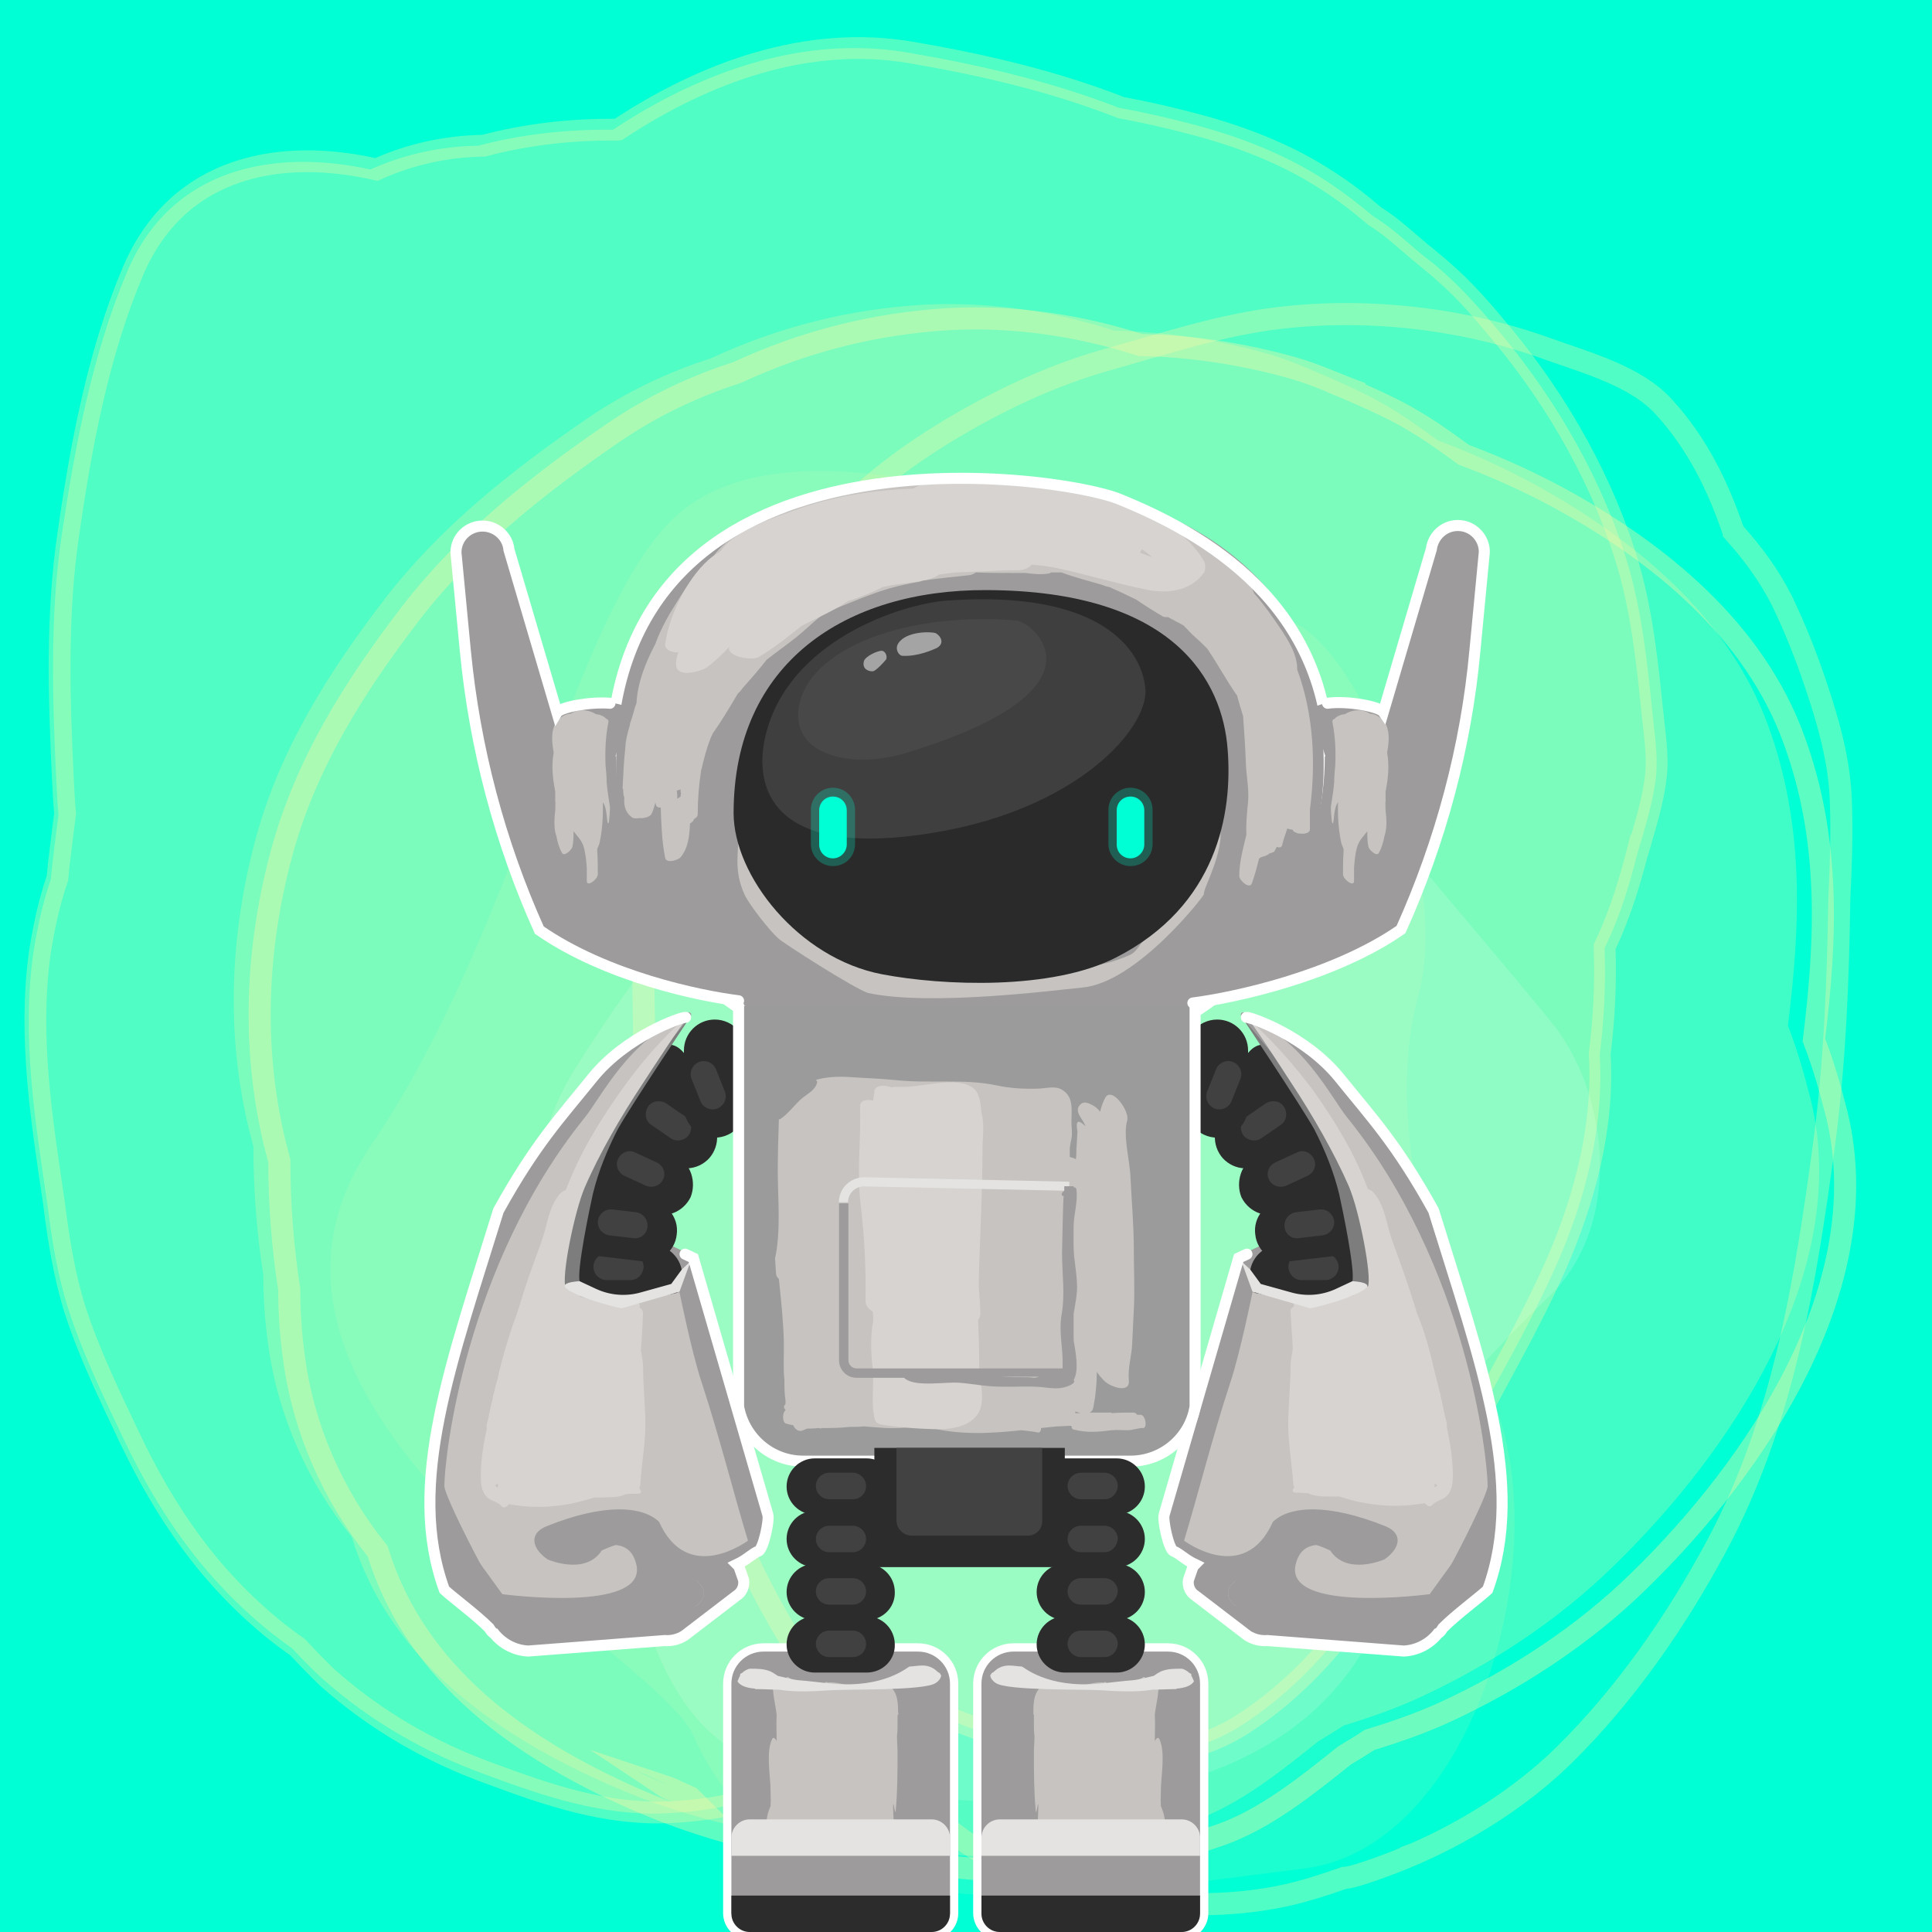 <?xml version="1.0" encoding="utf-8"?>
<!-- Generator: Adobe Illustrator 21.0.0, SVG Export Plug-In . SVG Version: 6.00 Build 0)  -->
<svg version="1.1" id="Layer_1" xmlns="http://www.w3.org/2000/svg" xmlns:xlink="http://www.w3.org/1999/xlink" x="0px" y="0px"
	 viewBox="0 0 350 350" style="enable-background:new 0 0 350 350;" xml:space="preserve">
<style type="text/css">
	.st0{fill:#00FFD4;}
	.st1{opacity:0.31;}
	.st2{fill:none;stroke:#FFF8A4;stroke-width:4;stroke-miterlimit:10;}
	.st3{opacity:0.31;fill:#FFF8A4;}
	.st4{opacity:0.31;fill:none;stroke:#FFF8A4;stroke-width:3.948;stroke-miterlimit:10;}
	.st5{opacity:0.25;fill:#FFF8A4;}
	.st6{opacity:0.36;fill:none;stroke:#FFF8A4;stroke-width:4;stroke-miterlimit:10;}
	.st7{opacity:0.11;fill:#FFF8A4;}
	.st8{opacity:0.5;fill:#FEFFF5;}
	.st9{fill:#9D9B9B;}
	.st10{fill:#2C2C2C;}
	.st11{opacity:0.1;fill:#FFFFFF;}
	.st12{fill:#7D7D7D;}
	.st13{fill:#C6C3C0;}
	.st14{fill:#D6D3D0;}
	.st15{fill:#E4E3E1;}
	.st16{fill:none;stroke:#FFFFFF;stroke-width:2;stroke-linecap:round;stroke-miterlimit:10;}
	.st17{fill:#9C9B9B;}
	.st18{fill:none;stroke:#E4E3E1;stroke-width:1.655;stroke-miterlimit:10;}
	.st19{fill:#2A2A2A;}
	.st20{opacity:5.000000e-02;fill:#FFFFFF;}
	.st21{opacity:0.5;}
	.st22{fill:#FFFFFF;}
	.st23{opacity:0.25;fill:#00FFD4;}
	.st24{fill:none;stroke:#FFFFFF;stroke-width:3;stroke-linecap:round;stroke-miterlimit:10;}
	.st25{fill:#424242;}
</style>
<g>
	<g>
		<rect y="0" class="st0" width="350" height="350"/>
		<g class="st1">
			<path class="st2" d="M333.5,145.5c-0.2-7.5-2.2-14.5-4.6-21.6c-1.7-5.1-3.7-10.1-6-14.9c-2.4-4.8-5.4-8.8-8.8-12.6
				c0-0.1,0-0.1-0.1-0.2c-2.8-8.2-6.5-15.8-12.5-22.4c-5.1-5.7-14.2-8.1-21.4-10.7c-15-5.4-32.3-7.4-48.3-5.5
				c-10.3,1.2-20.4,4.5-30.3,7.3c-9.9,2.7-19.1,6.9-28,12.1c-8.4,4.9-16.3,10.7-22.8,17.9c-4.1,4.5-7.8,8.9-11.3,13.9
				c-0.8,1.2-1.2,1.7-1.2,1.8c-0.9,1.1-1.7,2.1-2.6,3.2c-10.9,13.8-15.5,31.7-17.3,49c-0.8,4.6-1.6,9.2-1.7,13.9
				c-0.1,3.9,0.1,7.8,0.1,11.7c0.1,8.1,1.8,16.1,1.7,24.1c0,7.8,1.7,15.3,2.2,23.1c0.3,4,0.6,7.9,1.6,11.8c1.1,4.3,2.9,8.1,4.4,12.1
				c6.1,21.1,17.3,41.6,31.5,58.2c9,10.6,18.4,19.3,32,23.3c13.6,3.9,29.2,5.4,43.1,2.3c3.5-0.8,6.9-1.9,10.3-3.1
				c1.8,0,9.1-2.8,11.2-3.7c10.4-4.3,20.8-10.8,28.8-18.7c11-10.9,20.1-24,27.4-37.6c12.2-22.7,16.2-48.1,19.6-73.3
				c1.9-14.6,2.5-29.3,2.7-44C333.5,157,333.7,151.2,333.5,145.5z"/>
			<path class="st2" d="M255,336.3c-0.2,0.1-0.3,0.1-0.5,0.2C255.8,336,255.8,336,255,336.3z"/>
		</g>
		<path class="st3" d="M299.3,128.6c-0.9-8.7-1.8-17.2-4.2-25.7c-4.4-15.2-12.8-29.9-22.9-42.1c-3.3-4-6.8-8-10.6-11.4
			c-1.1-1-2.2-1.9-3.4-2.8c-2.8-2.2-6-5.4-9.4-7.4c-2.7-2.3-5.6-4.5-8.5-6.4c-7.5-4.9-16.1-8.2-24.7-10.4c-4.2-1.1-8.6-2.1-13-2.9
			c-12.3-4.8-25.4-7.8-38.3-10c-18.9-3.2-37.5,3.6-53.1,13.9c-0.1,0-0.1,0.1-0.2,0.1c-8.1-0.1-16.5,0.8-24.4,2.9
			c-6.7,0.1-13.3,1.5-19.5,4.3C49.7,26.9,31,30.3,23,49.3c-6.3,14.9-9.4,31.5-11.8,47.5c-2.2,14.6-1.7,30-1,44.7
			c0.1,2,0.2,4,0.4,6.1c-0.1,0.5-0.1,1-0.2,1.5c-0.4,3.4-0.9,6.8-1.2,10.2c-1.5,4.4-2.5,9-3.2,13.6c-2.1,15.3,0.4,30.4,2.6,45.4
			c0.8,6.4,1.8,12.7,3.8,18.9c2.6,8.1,6.3,15.7,9.9,23.3c6.6,13.9,14.6,25.4,26.7,35.2c1.3,1,2.6,2,3.9,2.9c1.8,1.9,3.6,3.8,5.6,5.6
			c8.7,7.7,18.7,13.4,29.5,17.3c10.5,3.9,21.1,7.5,32.5,7c10.4-0.4,19.3-3,28.7-7.4c6.6-3,12.5-7,17.9-11.7c9.8,4.6,20.3,7.8,31,8.9
			c8.9,0.9,19.2-0.8,26.9-5.8c14.7-9.5,25.1-24.7,32.3-40.6c-0.9,1.8-1.7,3.7-2.6,5.5c2-3.4,4.7-6.1,6.8-9.4
			c2.8-4.2,4.9-8.9,7.3-13.3c4.6-8.4,9.2-16.6,13.1-25.4c5.3-11.9,8.7-25.1,7.9-38.2c0.8-6.3,1.1-12.6,0.9-18.8c0-0.2,0-0.4,0-0.6
			c3.1-6.3,4.9-12.8,6.6-19.8c-0.2,1-0.5,2-0.7,2.9c1.3-4.6,2.9-9.4,3.4-14.2C300.4,136.8,299.7,132.7,299.3,128.6z"/>
		<path class="st4" d="M299.3,128.6c-0.9-8.7-1.8-17.2-4.2-25.7c-4.4-15.2-12.7-29.9-22.8-42.1c-3.3-4-6.7-8-10.6-11.4
			c-1.1-1-2.2-1.9-3.3-2.8c-2.8-2.2-6-5.4-9.3-7.4c-2.7-2.3-5.5-4.5-8.5-6.4c-7.4-4.9-16.1-8.2-24.6-10.4c-4.2-1.1-8.5-2.1-12.9-2.9
			c-12.2-4.8-25.2-7.8-38.1-10c-18.8-3.2-37.3,3.6-52.9,13.9c-0.1,0-0.1,0.1-0.2,0.1c-8.1-0.1-16.4,0.8-24.3,2.9
			c-6.7,0.1-13.2,1.5-19.4,4.3c-17.5-4-36-0.6-44.1,18.4c-6.3,14.9-9.4,31.5-11.7,47.5c-2.2,14.6-1.7,30-1,44.7c0.1,2,0.2,4,0.4,6.1
			c-0.1,0.5-0.1,1-0.2,1.5c-0.4,3.4-0.9,6.8-1.2,10.2c-1.5,4.4-2.5,9-3.2,13.6c-2.1,15.3,0.4,30.4,2.6,45.4
			c0.8,6.4,1.8,12.7,3.7,18.9c2.6,8.1,6.3,15.7,9.9,23.3c6.6,13.9,14.5,25.4,26.6,35.2c1.3,1,2.6,2,3.9,2.9c1.8,1.9,3.6,3.8,5.5,5.6
			c8.7,7.7,18.6,13.4,29.4,17.3c10.5,3.9,21,7.5,32.3,7c10.4-0.4,19.2-3,28.6-7.4c6.6-3,12.4-7,17.8-11.7c9.8,4.6,20.2,7.8,30.9,8.9
			c8.9,0.9,19.1-0.8,26.8-5.8c14.7-9.5,25-24.7,32.2-40.6c-0.9,1.8-1.7,3.7-2.6,5.5c2-3.4,4.7-6.1,6.8-9.4c2.8-4.2,4.9-8.9,7.3-13.3
			c4.5-8.4,9.1-16.6,13-25.4c5.2-11.9,8.7-25.1,7.9-38.2c0.8-6.3,1.1-12.6,0.9-18.8c0-0.2,0-0.4,0-0.6c3-6.3,4.9-12.8,6.6-19.8
			c-0.2,1-0.5,2-0.7,2.9c1.3-4.6,2.9-9.4,3.4-14.2C300.4,136.8,299.7,132.7,299.3,128.6z"/>
		<path class="st5" d="M328.1,199.5c-1.2-4.8-2.5-9.3-4.2-13.7c2.3-18.5,3-36.4-3.6-54.4c-7.2-19.8-24.3-33.8-42.4-43.7
			c-5.7-3.1-11.5-5.7-17.4-7.9c-1.8-1.3-3.6-2.6-5.5-3.9c-2.7-1.8-5.4-3.4-8.3-4.8c-3.3-1.6-6.7-3.1-10.2-4.5
			c1.8,0.7,3.7,1.4,5.5,2.1c-4.2-1.5-8.1-3.4-12.3-4.6c-9.2-2.6-18.4-4-27.8-4.2c-11.2-3.6-22.9-5.3-34.6-4.7
			c-13.5,0.8-26.2,4-38.5,9.7c-7.8,2.5-15.4,6.1-22.4,10.9c-13.7,9.4-26.5,19.5-36.7,32.7c-10.2,13.3-19,27.2-23.4,43.5
			c-4.6,17.1-5.4,34.9-1.3,52.2c0.3,1.2,0.6,2.3,0.9,3.5c0,7.8,0.6,15.6,1.8,23.3c0,4.3,0.3,8.5,0.9,12.7
			c1.7,12.6,7.1,24.8,15.1,34.7c6.9,22.4,26,35.8,46.6,44.9c15.2,6.7,31.1,10.1,47.5,10.9c10.1,1.7,20,2.7,30.6,1.6
			c9.5-1,18.9-2.8,28-6c8.2-2.9,15.6-8.9,22.5-14.4c1.5-0.9,3-1.8,4.5-2.8c4.6-1.4,9.2-3,13.6-5c12.8-5.9,25.1-13.9,35.2-23.8
			C313.5,263.2,335.5,230.4,328.1,199.5z M118.3,322.1c0.7,0.3,1.3,0.6,2,0.9c0.1,0.1,0.2,0.1,0.3,0.2c-2.8-1.2-4.3-1.8-4.9-2.2
			C116.6,321.3,117.5,321.7,118.3,322.1z"/>
		<path class="st6" d="M332.8,202.1c-1.2-4.8-2.5-9.3-4.2-13.7c2.3-18.5,3-36.4-3.6-54.4c-7.2-19.8-24.3-33.8-42.4-43.7
			c-5.7-3.1-11.5-5.7-17.4-7.9c-1.8-1.3-3.6-2.6-5.5-3.9c-2.7-1.8-5.4-3.4-8.3-4.8c-3.3-1.6-6.7-3.1-10.2-4.5
			c1.8,0.7,3.7,1.4,5.5,2.1c-4.2-1.5-8.1-3.4-12.3-4.6c-9.2-2.6-18.4-4-27.8-4.2c-11.2-3.6-22.9-5.3-34.6-4.7
			c-13.5,0.8-26.2,4-38.5,9.7c-7.8,2.5-15.4,6.1-22.4,10.9c-13.7,9.4-26.5,19.5-36.7,32.7c-10.2,13.3-19,27.2-23.4,43.5
			c-4.6,17.1-5.4,34.9-1.3,52.2c0.3,1.2,0.6,2.3,0.9,3.5c0,7.8,0.6,15.6,1.8,23.3c0,4.3,0.3,8.5,0.9,12.7
			c1.7,12.6,7.1,24.8,15.1,34.7c6.9,22.4,26,35.8,46.6,44.9c15.2,6.7,31.1,10.1,47.5,10.9c10.1,1.7,20,2.7,30.6,1.6
			c9.5-1,18.9-2.8,28-6c8.2-2.9,15.6-8.9,22.5-14.4c1.5-0.9,3-1.8,4.5-2.8c4.6-1.4,9.2-3,13.6-5c12.8-5.9,25.1-13.9,35.2-23.8
			C318.2,265.7,340.2,233,332.8,202.1z M123,324.7c0.7,0.3,1.3,0.6,2,0.9c0.1,0.1,0.2,0.1,0.3,0.2c-2.8-1.2-4.3-1.8-4.9-2.2
			C121.3,323.9,122.2,324.3,123,324.7z"/>
	</g>
	<path class="st7" d="M121.6,94.3c-18.3,18.3-27.4,73.5-54.4,113.2c-32.3,47.5,52,92,58.4,106.9c17.1,39.2,71.5,28.9,110.7,24.1
		c31.9-4,47.3-61.9,32.3-88.9c-10.4-18.8-17.4-48.7-11.7-69.1c5.9-21-9.1-60.2-21.7-67.3C216.4,102.5,146.3,69.6,121.6,94.3z"/>
	<g class="st1">
		<path class="st8" d="M253.9,279.5c3.6-21.5,11-29.3,26.7-44.6c13.7-13.3,10.8-37.2,0.3-49.9c-14.1-17.2-28.3-33.3-39.1-47.4
			c-18.9-24.8-67.6-31.1-93.9,0.6c-17.3,20.8-27.1,29.1-43.4,54.9c-7.8,12.2-12.3,31,1.5,48.6c6.1,7.8,3.1,58.9,25.6,74.5
			C143.5,324.5,242.5,346.8,253.9,279.5z"/>
	</g>
</g>
<g>
	<g>
		<g id="hands">
			<g>
				<path class="st9" d="M125.5,227.5l13.6,46.9c0.3,1-0.8,6.2-1.7,6.6c-2,0.8-2.9,3.1-9.5,4.1c-10.5,1.6-32.3,0.9-32.3,0.9
					l6.1-32.5l15.5-12.8l3.9-15.3L125.5,227.5z"/>
				<g>
					<path class="st10" d="M116.7,192l-19.3,24l-0.9,22.9l17,1.3l2-8.5l6-30.5c0,0,4.8-0.4,5-2.5c0.3-3-2.6-11.9-7.1-8.8
						C118.7,190.3,116.7,192,116.7,192z"/>
				</g>
				<g>
					<path class="st10" d="M118,236.7h-10.2c-3.1,0-5.6-2.5-5.6-5.6v0c0-3.1,2.5-5.6,5.6-5.6H118c3.1,0,5.6,2.5,5.6,5.6v0
						C123.6,234.2,121.1,236.7,118,236.7z"/>
					<path class="st11" d="M114.2,231.9h-4.3c-1.3,0-2.4-1.1-2.4-2.4l0,0c0-1.3,1.1-2.4,2.4-2.4h4.3c1.3,0,2.4,1.1,2.4,2.4l0,0
						C116.5,230.9,115.5,231.9,114.2,231.9z"/>
				</g>
				<g>
					<path class="st10" d="M116.4,228.5l-10.1-1.2c-3.1-0.4-5.3-3.2-4.9-6.2v0c0.4-3.1,3.2-5.3,6.2-4.9l10.1,1.2
						c3.1,0.4,5.3,3.2,4.9,6.2l0,0C122.3,226.7,119.5,228.9,116.4,228.5z"/>
					<path class="st11" d="M114.7,224.3l-4.3-0.5c-1.3-0.2-2.2-1.3-2.1-2.6v0c0.2-1.3,1.3-2.2,2.6-2.1l4.3,0.5
						c1.3,0.2,2.2,1.3,2.1,2.6l0,0C117.2,223.6,116,224.5,114.7,224.3z"/>
				</g>
				<g>
					<path class="st10" d="M117.6,219.6l-9.2-4.4c-2.8-1.3-4-4.7-2.7-7.5l0,0c1.3-2.8,4.7-4,7.5-2.7l9.2,4.4
						c2.8,1.3,3.8,4.8,2.7,7.5c0,0,0,0,0,0C123.7,219.7,120.4,220.9,117.6,219.6z"/>
					<path class="st11" d="M117,214.8l-3.9-1.8c-1.2-0.6-1.7-2-1.1-3.1v0c0.6-1.2,2-1.7,3.1-1.1l3.9,1.8c1.2,0.6,1.7,2,1.1,3.1l0,0
						C119.6,214.8,118.2,215.3,117,214.8z"/>
				</g>
				<g>
					<path class="st10" d="M120.6,210.2l-7.5-6.9c-2.3-2.1-2.4-5.6-0.4-7.9l0,0c2.1-2.3,5.6-2.4,7.9-0.4l7.5,6.9
						c2.3,2.1,2.4,5.6,0.4,7.9l0,0C126.4,212.1,122.9,212.3,120.6,210.2z"/>
					<path class="st11" d="M121.5,206.2l-3.5-2.4c-1.1-0.7-1.3-2.2-0.6-3.3h0c0.7-1.1,2.2-1.3,3.3-0.6l3.5,2.4
						c1.1,0.7,1.3,2.2,0.6,3.3l0,0C124,206.7,122.5,206.9,121.5,206.2z"/>
				</g>
				<g>
					<g>
						<path class="st10" d="M129.5,184.7L129.5,184.7c-3.1,0-5.6,2.5-5.6,5.6v10.2c0,3.1,2.5,5.6,5.6,5.6h0c1.7,0,3.3-0.8,4.3-2
							v-17.4C132.8,185.5,131.2,184.7,129.5,184.7z"/>
					</g>
					<path class="st11" d="M126.9,199.5l-1.6-4c-0.5-1.2,0.1-2.6,1.3-3.1h0c1.2-0.5,2.6,0.1,3.1,1.3l1.6,4c0.5,1.2-0.1,2.6-1.3,3.1
						l0,0C128.8,201.3,127.4,200.7,126.9,199.5z"/>
				</g>
				<g>
					<path class="st12" d="M117.6,192.7c-3.9,4.8-7,10.3-9.7,15.8c-2.8,5.7-5.6,11.7-6.4,18c-0.3,2.1-0.9,5.1-0.8,7.2
						c0.1,2.5,2.2,1.2,4.2,2.1c0.8,0.3,0.3-3,0.1-3.7c-0.5-2.1,1.8-13.1,2.4-15.8c1-4.1,2.6-8,4.5-11.7c2.4-4.3,13.3-20.6,13.3-20.6
						S118.4,191.8,117.6,192.7z"/>
				</g>
				<g>
					<path class="st9" d="M133.9,284c0,0-6.4-8.3-7.6-7.8c-1.2,0.4-9.8-12.2-9.8-12.2l-14.8-10.5l-1.7-24.1
						c0.4-11.4,7.1-23.7,14.5-32.4l10.6-12.9c0.3-0.3,0-0.8-0.4-0.7c-3.9,1-11.2,4.3-17.4,12.1c-5.8,7.2-10.2,11.8-17,24
						c-8.6,27.4-16.9,49.5-9.8,68.7c1.7,1.6,7,5.3,9,7.9c1.5,1.9,3.7,3.1,6.2,3.2l24.7-1.9c1.3,0.1,2.5-0.3,3.6-0.9l9.4-7.2
						c1-0.6,1.5-1.8,1.3-2.9L133.9,284z"/>
				</g>
				<path class="st13" d="M99,276.5c10.4-4.2,17.4-3.7,20.4-0.8c5.2,11.6,16.1,3.4,16.1,3.4c-2.3-7.5-5.2-19-8.4-28.7
					c-1.8-5.4-4-16.3-4-16.3s-13.9,3.5-21.3-0.9c-0.9-10,8.6-35.2,22.4-48.9c-10.1,3.7-15.3,14.5-18.3,18.2
					c-21.7,26.9-25.4,61.7-25.4,66.7c0,2.3,12.1,25.5,14.3,26.5c5.7,2.8,25.1-1.1,25.1-1.1l6.2-3.7c1.8-1.1,1.9-3.1,0.2-4.4
					l-4.7-3.9c-2.3-6.9-12.6-1.7-12.6-1.7c-3,4.6-9.8,1.6-9.8,1.6C96.3,280.5,95.8,277.8,99,276.5z"/>
				<path class="st9" d="M91,288.8l-11.6-16c0,0.2,4.7,5.4,4.7,5.6c0,2.3,3.2,16.6,5.4,17.6c5.7,2.8,30.8,1.3,30.8,1.3l5.8-6.4
					c1.8-1.1,1.9-3.1,0.2-4.4l-10.1-10.3c-4.5,0.4-8.8,1.8-11.4,2.6c0.9,3.6,8.9-2.3,10.5,4.7C117.2,292.3,91,288.8,91,288.8z"/>
				<path class="st14" d="M112.5,197.6c-4.1,5.8-7.5,11.4-10,18c-0.4,0.1-0.7,0.3-0.8,0.4c-2.3,2.3-2.5,5.9-3.6,8.9
					c-1.1,3.1-2.3,6.2-3.3,9.4c-0.4,1.3-0.8,2.6-1.2,3.8c-1.1,2.9-2,5.9-2.8,8.9c-0.2,0.8-0.4,1.6-0.6,2.5c-0.1,0.4-0.2,0.8-0.3,1.2
					c-0.2,0.6-0.3,1.3-0.5,1.9c-0.1,0.2-0.1,0.4-0.1,0.6c-0.3,1.2-0.6,2.4-0.8,3.6c-0.1,0.4-0.2,0.8-0.3,1.2c-0.1,0.3-0.1,0.5,0,0.7
					c-0.6,2.8-1.1,5.8-1.1,8.7c0,1.3,0.1,2.7,1,3.7c0.8,0.9,2.1,0.9,2.8,1.8c0.4,0.4,0.9,0.1,1.3-0.4c0,0,0,0,0,0
					c0.2,0,0.3,0.1,0.5,0.1c0,0,0,0,0,0c0,0,0.1,0,0.1,0c3.5,0.6,7.1,0.5,10.7-0.2c1.4-0.3,2.8-0.7,4.2-1.1c0.3,0,0.7,0,1,0
					c1.3-0.1,3.3,0.1,4.6-0.6c0.8-0.1,1.5-0.1,2.3-0.1c0.7,0,0.6-0.6,0.2-1c0.1-0.2,0.1-0.3,0.2-0.5c0.2-4.2,1.1-8.2,0.9-12.4
					c-0.1-3.1-0.4-6.1-0.4-9.2c0-0.7-0.2-1.7-0.4-2.9c0.2-2.3,0.3-4.5,0.4-6.8c0-0.3-0.3-0.7-0.6-0.9c0-0.1,0-0.2,0-0.3
					c0-0.5-0.3-0.7-0.7-0.6c-1.7,0.3-3.7,0.1-5.4-0.1c-0.4-0.1-3-0.5-4.8-1c0.4-0.5,0.4-1.1-0.1-1.7c-0.7-0.8-1.7-0.6-2.4,0.1
					c-0.9-1.8,1.6-13.9,3.4-18.1c2.7-6.3,6.7-13.1,10.4-18.7c2.1-3.2,7.2-11.1,8.2-12C125,183.7,119.3,188,112.5,197.6z M89.7,269.1
					c0.2-0.1,0.3-0.2,0.5-0.4c0,0.3,0,0.5,0,0.8C90,269.4,89.8,269.3,89.7,269.1z"/>
				<path class="st15" d="M103.5,234c-3.4-1.7,1.5-1.9,1.5-1.9l3,1.4c2.6,1.2,5.5,1.4,8.2,0.6l5.4-1.5l1.9-2.6l1.6-1.5l-2,5.5
					l-10.4,3C112.7,237.1,106.6,235.7,103.5,234z"/>
			</g>
			<g>
				<path class="st9" d="M224.5,227.5l-13.6,46.9c-0.3,1,0.8,6.2,1.7,6.6c2,0.8,2.9,3.1,9.5,4.1c10.5,1.6,32.3,0.9,32.3,0.9
					l-6.1-32.5l-15.5-12.8l-3.9-15.3L224.5,227.5z"/>
				<g>
					<path class="st10" d="M233.3,192l19.3,24l0.9,22.9l-17,1.3l-2-8.5l-6-30.5c0,0-4.8-0.4-5-2.5c-0.3-3,2.6-11.9,7.1-8.8
						C231.3,190.3,233.3,192,233.3,192z"/>
				</g>
				<g>
					<path class="st10" d="M232,236.7h10.2c3.1,0,5.6-2.5,5.6-5.6v0c0-3.1-2.5-5.6-5.6-5.6H232c-3.1,0-5.6,2.5-5.6,5.6v0
						C226.4,234.2,228.9,236.7,232,236.7z"/>
					<path class="st11" d="M235.8,231.9h4.3c1.3,0,2.4-1.1,2.4-2.4l0,0c0-1.3-1.1-2.4-2.4-2.4h-4.3c-1.3,0-2.4,1.1-2.4,2.4l0,0
						C233.5,230.9,234.5,231.9,235.8,231.9z"/>
				</g>
				<g>
					<path class="st10" d="M233.6,228.5l10.1-1.2c3.1-0.4,5.3-3.2,4.9-6.2v0c-0.4-3.1-3.2-5.3-6.2-4.9l-10.1,1.2
						c-3.1,0.4-5.3,3.2-4.9,6.2l0,0C227.7,226.7,230.5,228.9,233.6,228.5z"/>
					<path class="st11" d="M235.3,224.3l4.3-0.5c1.3-0.2,2.2-1.3,2.1-2.6v0c-0.2-1.3-1.3-2.2-2.6-2.1l-4.3,0.5
						c-1.3,0.2-2.2,1.3-2.1,2.6l0,0C232.8,223.6,234,224.5,235.3,224.3z"/>
				</g>
				<g>
					<path class="st10" d="M232.4,219.6l9.2-4.4c2.8-1.3,4-4.7,2.7-7.5v0c-1.3-2.8-4.7-4-7.5-2.7l-9.2,4.4c-2.8,1.3-3.8,4.8-2.7,7.5
						c0,0,0,0,0,0C226.3,219.7,229.6,220.9,232.4,219.6z"/>
					<path class="st11" d="M233,214.8l3.9-1.8c1.2-0.6,1.7-2,1.1-3.1v0c-0.6-1.2-2-1.7-3.1-1.1l-3.9,1.8c-1.2,0.6-1.7,2-1.1,3.1l0,0
						C230.4,214.8,231.8,215.3,233,214.8z"/>
				</g>
				<g>
					<path class="st10" d="M229.4,210.2l7.5-6.9c2.3-2.1,2.4-5.6,0.4-7.9v0c-2.1-2.3-5.6-2.4-7.9-0.4l-7.5,6.9
						c-2.3,2.1-2.4,5.6-0.4,7.9l0,0C223.6,212.1,227.1,212.3,229.4,210.2z"/>
					<path class="st11" d="M228.5,206.2l3.5-2.4c1.1-0.7,1.3-2.2,0.6-3.3l0,0c-0.7-1.1-2.2-1.3-3.3-0.6l-3.5,2.4
						c-1.1,0.7-1.3,2.2-0.6,3.3l0,0C226,206.7,227.5,206.9,228.5,206.2z"/>
				</g>
				<g>
					<g>
						<path class="st10" d="M220.5,184.7L220.5,184.7c3.1,0,5.6,2.5,5.6,5.6v10.2c0,3.1-2.5,5.6-5.6,5.6h0c-1.7,0-3.3-0.8-4.3-2
							v-17.4C217.2,185.5,218.8,184.7,220.5,184.7z"/>
					</g>
					<path class="st11" d="M223.1,199.5l1.6-4c0.5-1.2-0.1-2.6-1.3-3.1v0c-1.2-0.5-2.6,0.1-3.1,1.3l-1.6,4c-0.5,1.2,0.1,2.6,1.3,3.1
						l0,0C221.2,201.3,222.6,200.7,223.1,199.5z"/>
				</g>
				<g>
					<path class="st12" d="M232.4,192.7c3.9,4.8,7,10.3,9.7,15.8c2.8,5.7,5.6,11.7,6.4,18c0.3,2.1,0.9,5.1,0.8,7.2
						c-0.1,2.5-2.2,1.2-4.2,2.1c-0.8,0.3-0.3-3-0.1-3.7c0.5-2.1-1.8-13.1-2.4-15.8c-1-4.1-2.6-8-4.5-11.7
						c-2.4-4.3-13.3-20.6-13.3-20.6S231.6,191.8,232.4,192.7z"/>
				</g>
				<g>
					<path class="st9" d="M216.1,284c0,0,6.4-8.3,7.6-7.8c1.2,0.4,9.8-12.2,9.8-12.2l14.8-10.5l1.7-24.1
						c-0.4-11.4-7.1-23.7-14.5-32.4l-10.6-12.9c-0.3-0.3,0-0.8,0.4-0.7c3.9,1,11.2,4.3,17.4,12.1c5.8,7.2,10.2,11.8,17,24
						c8.6,27.4,16.9,49.5,9.8,68.7c-1.7,1.6-7,5.3-9,7.9c-1.5,1.9-3.7,3.1-6.2,3.2l-24.7-1.9c-1.3,0.1-2.5-0.3-3.6-0.9l-9.4-7.2
						c-1-0.6-1.5-1.8-1.3-2.9L216.1,284z"/>
				</g>
				<path class="st13" d="M251,276.5c-10.4-4.2-17.4-3.7-20.4-0.8c-5.2,11.6-16.1,3.4-16.1,3.4c2.3-7.5,5.2-19,8.4-28.7
					c1.8-5.4,4-16.3,4-16.3s13.9,3.5,21.3-0.9c0.9-10-8.6-35.2-22.4-48.9c10.1,3.7,15.3,14.5,18.3,18.2
					c21.7,26.9,25.4,61.7,25.4,66.7c0,2.3-12.1,25.5-14.3,26.5c-5.7,2.8-25.1-1.1-25.1-1.1l-6.2-3.7c-1.8-1.1-1.9-3.1-0.2-4.4
					l4.7-3.9c2.3-6.9,12.6-1.7,12.6-1.7c3,4.6,9.8,1.6,9.8,1.6C253.7,280.5,254.2,277.8,251,276.5z"/>
				<path class="st9" d="M259,288.8l11.6-16c0,0.2-4.7,5.4-4.7,5.6c0,2.3-3.2,16.6-5.4,17.6c-5.7,2.8-30.8,1.3-30.8,1.3l-5.8-6.4
					c-1.8-1.1-1.9-3.1-0.2-4.4l10.1-10.3c4.5,0.4,8.8,1.8,11.4,2.6c-0.9,3.6-8.9-2.3-10.5,4.7C232.8,292.3,259,288.8,259,288.8z"/>
				<path class="st14" d="M225.8,184.3c1,0.8,6.1,8.8,8.2,12c3.7,5.6,7.7,12.5,10.4,18.7c1.8,4.2,4.2,16.3,3.4,18.1
					c-0.7-0.6-1.7-0.9-2.4-0.1c-0.5,0.6-0.5,1.2-0.1,1.7c-1.9,0.5-4.4,0.9-4.8,1c-1.7,0.3-3.7,0.4-5.4,0.1c-0.4-0.1-0.7,0.2-0.7,0.6
					c0,0.1,0,0.2,0,0.3c-0.4,0.2-0.7,0.5-0.6,0.9c0.1,2.3,0.3,4.5,0.4,6.8c-0.2,1.2-0.4,2.2-0.4,2.9c0,3.1-0.3,6.1-0.4,9.2
					c-0.2,4.2,0.6,8.2,0.9,12.4c0,0.2,0.1,0.4,0.2,0.5c-0.4,0.4-0.5,1,0.2,1c0.8,0,1.5,0.1,2.3,0.1c1.3,0.7,3.3,0.6,4.6,0.6
					c0.3,0,0.7,0,1,0c1.4,0.4,2.8,0.9,4.2,1.1c3.5,0.7,7.1,0.8,10.7,0.2c0,0,0.1,0,0.1,0c0,0,0,0,0,0c0.2,0,0.3,0,0.5-0.1
					c0,0,0,0,0,0c0.4,0.5,0.9,0.8,1.3,0.4c0.8-0.9,2-0.9,2.8-1.8c0.9-1,1-2.4,1-3.7c0-2.8-0.5-5.9-1.1-8.7c0-0.2,0-0.4,0-0.7
					c-0.1-0.4-0.2-0.8-0.3-1.2c-0.3-1.2-0.5-2.4-0.8-3.6c0-0.2-0.1-0.4-0.1-0.6c-0.2-0.6-0.3-1.3-0.5-1.9c-0.1-0.4-0.2-0.8-0.3-1.2
					c-0.2-0.8-0.4-1.6-0.6-2.5c-0.7-3-1.6-6-2.8-8.9c-0.4-1.3-0.8-2.6-1.2-3.8c-1-3.2-2.2-6.3-3.3-9.4c-1.1-3-1.3-6.6-3.6-8.9
					c-0.1-0.1-0.5-0.3-0.8-0.4c-2.4-6.5-5.9-12.2-10-18C230.7,188,225,183.7,225.8,184.3z M259.9,269.5c0-0.3,0-0.5,0-0.8
					c0.1,0.1,0.3,0.3,0.5,0.4C260.2,269.3,260,269.4,259.9,269.5z"/>
				<path class="st15" d="M246.5,234c3.4-1.7-1.5-1.9-1.5-1.9l-3,1.4c-2.6,1.2-5.5,1.4-8.2,0.6l-5.4-1.5l-1.9-2.6l-1.6-1.5l2,5.5
					l10.4,3C237.3,237.1,243.4,235.7,246.5,234z"/>
			</g>
		</g>
		<path class="st16" d="M225.9,227.2l-1.5,0.7l-13.5,46.5c-0.3,1,0.8,6.2,1.7,6.6c1.2,0.5,2,1.5,3.9,2.4c-0.3,0.3-0.4,0.5-0.4,0.5
			l-0.8,2.3c-0.2,1.1,0.3,2.3,1.3,2.9l9.4,7.2c1.1,0.7,2.4,1,3.6,0.9l24.7,1.9c2.4-0.1,4.7-1.3,6.2-3.2c0.3-0.1,0.6-0.5,0.9-1
			c2.4-2.4,6.6-5.5,8.1-6.9c7-19.2-1.3-41.2-9.8-68.7c-6.7-12.1-11.2-16.8-17-24c-6.2-7.7-16.3-11.1-16.9-11"/>
		<path class="st16" d="M124.1,227.2l1.5,0.7l13.5,46.5c0.3,1-0.8,6.2-1.7,6.6c-1.2,0.5-2,1.5-3.9,2.4c0.3,0.3,0.4,0.5,0.4,0.5
			l0.8,2.3c0.2,1.1-0.3,2.3-1.3,2.9l-9.4,7.2c-1.1,0.7-2.4,1-3.6,0.9l-24.7,1.9c-2.4-0.1-4.7-1.3-6.2-3.2c-0.3-0.1-0.6-0.5-0.9-1
			c-2.4-2.4-6.6-5.5-8.1-6.9c-7-19.2,1.3-41.2,9.8-68.7c6.7-12.1,11.2-16.8,17-24c6.2-7.7,16.3-11.1,16.9-11"/>
	</g>
	<g>
		<g id="head">
			<g>
				<path class="st9" d="M240.8,139.2c0-28.9-19.9-52.3-65.1-52.3s-65.1,23.4-65.1,52.3c0,18.4,9.5,34.5,23.8,43.8H217
					C231.3,173.7,240.8,157.6,240.8,139.2z"/>
			</g>
			<path class="st13" d="M235,121.3c0-0.1,0-0.2,0-0.2c0-3.5-3.2-7.4-5.1-10.2c-0.9-1.2-1.7-2.3-2.7-3.4c-1-2.5-2.2-4.9-4.2-6
				c-2.5-2.6-5.9-4.6-9.5-6.2c-0.3-0.2-0.6-0.3-1-0.4c-2.4-1.6-5-2.9-7.8-3.2c-0.2-0.1-0.4-0.1-0.6-0.1c-0.7-0.5-1.4-1.1-2.1-1.4
				c-0.7-0.3-1.5-0.5-2.3-0.7c-1.8-0.5-3.6-0.9-5.4-1.3c-0.1,0-0.2-0.1-0.4-0.1c-0.8-0.2-1.6-0.3-2.3-0.4c-3.8-0.6-7.6-0.6-11.4-0.6
				c-0.3-0.2-0.6-0.4-1-0.5c-2.3-0.3-4.1-0.8-6.5-0.6c-3.4,0.4-6.9,1.1-10.3,1.7c-4,0.7-8.1,1.3-12.1,2.1c-0.3,0-0.5,0.1-0.8,0.1
				c-0.2,0-0.4,0.1-0.5,0.2c-1.5,0.3-2.9,0.7-4.3,1.1c-0.5,0.1-0.5,0.5-0.2,0.8c-0.3,0.1-0.7,0.3-1,0.4c-1.4,0.4-2.8,0.9-4.2,1.4
				c-0.2-0.2-0.6-0.3-1.1-0.1c-1.5,0.6-2.8,1.6-4,2.7c-1.1,0.7-2.1,1.4-3,2.2c-0.8,0.7-1.4,1.4-2,2.2c-2.7,2.2-4.8,5.4-6.6,8.3
				c-1.4,2.2-2.9,4.8-3.9,7.6c-1.8,3.4-3.2,7-3.4,10.7c-0.2,0.5-0.4,1.1-0.5,1.6c-0.1,0.4-0.3,0.9-0.5,1.6c-0.1,0.3-0.2,0.5-0.2,0.8
				c-0.4,1.3-0.8,2.9-0.8,3.9c-0.3,2.6-0.4,5.3-0.5,7.3c0,0.2,0,0.3,0.1,0.4c0,0.5,0,1,0.2,1.5c-0.1,1.3,0.1,2.6,1.3,3.5
				c0.3,0.3,0.9,0.3,1.4,0.2c0.8,0.1,1.9-0.2,2.2-0.7c0-0.1,0.1-0.2,0.1-0.2c0,0,0,0,0,0c0,0,0,0,0,0c0.3-0.6,0.4-1.2,0.6-1.8
				c0,0,0,0,0.1,0c0,0.1,0,0.2,0,0.2c0.1,0.5,0.4,0.6,0.9,0.6c0.1,3,0.2,6.1,0.8,9.1c0.2,1.1,2.4,0.4,2.8-0.1
				c1.4-1.7,1.6-3.9,1.7-6.1c0.3-0.2,0.5-0.4,0.6-0.5c0-0.1,0.1-0.2,0.1-0.3c0.4-0.2,0.7-0.5,0.7-0.9c0-2.6,0.2-5.2,0.6-7.8
				c0-0.1,0-0.3,0.1-0.4c0.4-1.8,0.9-3.7,1.6-5.5c0.1-0.3,0.3-0.6,0.4-0.9c1.7-2.4,3.1-4.8,4.6-7.3c0.3-0.2,0.5-0.5,0.8-0.9
				c1.5-1.7,3-3.4,4.4-5.2c1.9-1.5,3.8-2.8,5.4-4.1c1.5-1.2,2.9-2.6,4.4-3.8c0.6-0.3,1.1-0.6,1.7-1c0.3-0.1,0.5-0.2,0.8-0.3
				c3.1-1.2,6.5-2.7,9.9-3.7c1.8-0.5,3.6-0.9,5.4-1.2c0.2,0,0.3-0.1,0.5-0.2c2.8-0.4,5.7-0.7,8.6-1c0.2,0,0.8-0.2,1.2-0.5
				c2.2,0.1,4.3,0.1,6.4,0.1c0.9,0,1.7,0,2.6,0c1.4,0.2,2.9,0.3,4.2,0.1c0.1,0,0.3-0.1,0.4-0.2c0.5,0,1.1,0,1.6,0c0.1,0,0.2,0,0.3,0
				c2.6,1,5.6,1.7,7.5,2.3c0.4,0.2,0.9,0.3,1.3,0.4c0.8,0.4,1.6,0.7,2.4,1.1c0.8,0.4,1.5,0.7,2.3,1.1c1.6,1.1,3.2,2.1,4.9,3.1
				c0.2,0.1,0.5,0.1,0.9,0.1c0.9,0.5,1.9,1,2.8,1.5c0.7,0.7,1.4,1.5,2.2,2.2c0.7,0.6,1.4,1.3,2.1,2c1.9,2.8,3.5,5.8,5.4,8.5
				c0.2,0.7,0.4,1.4,0.6,2.1c0.2,0.5,0.3,1.1,0.5,1.6c0.2,2.9,0.4,5.7,0.5,8.6c0.1,2.4,0.6,4.6,0.4,7c-0.2,2-0.4,3.9-0.3,5.9
				c-0.6,2.5-1.3,5-1.3,7.5c0,0.8,1.9,2.5,2.3,1.3c0.5-1.4,0.9-2.9,1.3-4.5c0.1,0,0.2-0.1,0.3-0.2c0.1,0,0.2,0,0.3-0.1
				c0.5-0.1,1-0.3,1.3-0.6c0.4-0.1,0.7-0.2,0.9-0.4c0.1-0.3,0.3-0.5,0.4-0.8c0.4,0.2,0.9,0.2,1-0.4c0.2-1,0.6-1.9,0.9-2.9
				c0.3,0.1,0.7,0.2,1,0.2c0,0.2,0.2,0.4,0.5,0.5c0.2,0.1,0.4,0.2,0.7,0.2c0.8,0.1,1.7,0,1.9-0.6c0-0.1,0-0.1,0-0.2
				c0-1.2,0-2.4,0-3.5C238.4,138.3,238,129.4,235,121.3z M123.3,144.3c-0.2,0.1-0.4,0.3-0.6,0.4c0-0.5,0-1-0.1-1.5
				c0.2,0,0.4-0.1,0.7-0.2c0,0.1,0,0.2,0,0.4c0,0.1,0,0.2,0.1,0.3C123.3,143.9,123.3,144.1,123.3,144.3z"/>
			<path class="st14" d="M218.2,101.8c-2-3.6-6.6-7.4-10.5-9c-2.4-1-5.1-1.4-7.6-2.3c-1.2-0.5-2.3-1.1-3.6-1.6
				c-1.2-0.5-2.8-0.5-4-1.1c-0.7-0.3-1.6-0.1-2.4,0.4c-3-0.9-6.5-1.2-9.4-1c-1.8,0.1-3.5,0.2-5.3,0.3c-0.4-0.2-1-0.3-1.6-0.2
				c-1.2,0.1-2.3,0.2-3.4,0.4c-0.8,0-1.6,0-2.4,0c-1,0-1.8,0.3-2.5,0.8c-7.4,0.3-14.7,1.4-21.7,4c-3,1.1-10.7,3.5-13.2,7.3
				c-0.5,0.3-1,0.7-1.5,1c-4.2,3.2-7.7,10.2-8.5,15.3c0,0,0,0,0,0h0c0,0.2-0.1,0.3-0.1,0.5c-0.1,1.1,1,1.6,2.4,1.6
				c-0.3,0.8-0.5,1.6-0.4,2.4c0.2,2.3,4.7,1,5.7,0.2c1.4-1.1,2.7-2.3,3.9-3.6c-0.6,1.7,4.1,2.6,5.4,1.8c2.7-1.6,5.2-3.6,7.7-5.6
				c2.8-1.5,5.8-2.7,8.4-4.5c2.2-0.7,4.3-1.5,6.2-2.5c0.3-0.1,0.5-0.1,0.8-0.2c2.8-0.6,5.7-0.6,8.4-1.5c0.5-0.2,0.9-0.4,1.1-0.6
				c1.1-0.2,2.2-0.3,3.3-0.4c3.7-0.1,7.3-0.4,11-0.4c1.1,0,2-0.4,2.5-1c1.5,0.1,3,0.3,4.5,0.6c5.6,1.2,11.1,2.9,16.7,4
				c3.8,0.7,7.9,0,10.1-3.3C218.4,103,218.4,102.3,218.2,101.8z M206.8,99.5c0.7,0.4,1.3,0.9,1.9,1.4c-0.7-0.2-1.5-0.5-2.2-0.8
				C206.7,99.9,206.8,99.7,206.8,99.5z"/>
		</g>
		<path class="st16" d="M217,183c14.3-9.3,23.6-25.5,23.8-43.8c0.4-29.7-23-42.7-38.1-48.8c-11.1-4.5-92.1-16-92.1,48.8
			c0,18.4,9.5,34.5,23.8,43.8"/>
	</g>
	<g>
		<g id="body">
			<path class="st17" d="M133.8,182.2v72.6c1,5.7,5.9,9.9,11.7,9.9h59.3c5.8,0,10.8-4.2,11.7-9.9v-72.6H133.8z"/>
			<path class="st13" d="M206.6,256.3c-0.2,0-0.4,0-0.6,0c-0.2-0.3-0.4-0.4-0.7-0.4c-1.3,0-2.5,0-3.8,0.1c-0.1,0-0.2-0.1-0.2-0.1
				c-1.3,0-2.6,0-3.9,0c0.4-0.2,0.6-0.5,0.7-1.1c0.4-2.1,0.6-4.2,0.6-6.3c0.3,0.5,0.7,1,1.4,1.7c1,1,4.7,2.4,4.4-0.2
				c-0.2-2.2,0.5-4.3,0.6-6.5c0.1-2.1,0.2-4.1,0.3-6.2c0.2-3.6,0-7.3,0-11c0-4.4-0.4-8.7-0.6-13c-0.1-3-1.4-7.5-0.6-10.3
				c0.5-1.7-2.8-6.3-4-4.1c-0.4,0.8-0.7,1.6-0.9,2.5c-0.4-0.5-0.8-0.9-1.4-1.2c-0.8-0.4-1.6-0.8-2.3,0c-1.1,1.3,0.8,2.7,1,3.8
				c-1.3-1.3-1.8-1-1.4,1c-0.1,1.1-0.1,2.1-0.2,3.2c0,0.6,0,1.2-0.1,1.8c-0.3-0.2-0.7-0.3-1.1-0.4c0-0.5,0-1.1,0-1.6
				c0.1-0.7,0.2-1.3,0.3-1.7c0.2-1,0-2.1,0-3.1c0-1.9,0.4-4.2-1.3-5.5c-1.3-1.1-2.9-0.6-4.4-0.5c-2.8,0.1-5.2,0-8-0.6
				c-5.8-1.2-11.9-0.3-17.8-0.9c-2.9-0.3-6.1-0.4-9-0.6c-1.9-0.1-3.9,0-5.7,0.5c0,0,0,0-0.1,0.1c0,0,0,0,0,0
				c0.2,0.1,0.3,0.2,0.2,0.5c-0.3,1.2-1.6,1.9-2.5,2.6c-1.5,1.2-2.5,2.8-4.1,3.9c-0.1,0-0.2,0.1-0.3,0.1c-0.1,3.1-0.2,6.2-0.2,9.4
				c0,4.9,0.6,10.8-0.5,15.8c0.1,0.9,0.1,1.9,0.2,2.8c0,0.3,0.2,0.6,0.5,0.9c0.4,3.8,0.8,7.6,0.9,11.3c0,0.6,0,1.1,0,1.7
				c0,1.6-0.1,3.5,0.1,5.2c0,1.3,0,2.6,0.2,3.8c0,0.2,0,0.4,0,0.6c0,0.1-0.1,0.2-0.2,0.3c-0.2,0.3,0,0.6,0.2,0.8c0,0,0,0.1,0,0.1
				c-0.6,0.4-0.6,2.2,0.1,2.4c0.4,0.1,0.8,0.2,1.3,0.3c0.3,0.7,1,1.3,1.8,0.9c0.2-0.1,0.5-0.2,0.7-0.3c0.6,0,1.3,0,2-0.1
				c0.1,0,0.2,0,0.2,0c0.2,0.1,0.4,0.1,0.5,0c1.6,0,3.3,0,4.9-0.2c0.9,0,1.8,0,2.7-0.1c2.6,0.2,5,0.5,7.6,0.2c1-0.1,2.1-0.2,3.2-0.3
				c0.2,0,0.5,0,0.7,0.1c0.1,0.1,0.2,0.2,0.3,0.2c5.6,1.4,11.1,1.1,16.7,0.5c1,0.1,2,0.2,3,0.4c0.4,0.1,0.6-0.3,0.6-0.8
				c1-0.1,1.9-0.2,2.9-0.3c0.9,0,1.7-0.1,2.6-0.1c0,0.4,0.2,0.7,0.5,0.7c2.4,0.6,4.4,0.4,6.8,0.1c0.9-0.1,1.9,0,2.8,0
				c1,0,1.9-0.4,2.8-0.4C207.9,258.9,207.6,256.3,206.6,256.3z M194.8,256c0-0.1,0-0.2,0-0.3c0.3,0.1,0.6,0.2,0.9,0.3
				C195.4,256,195.1,256,194.8,256z"/>
			<path class="st14" d="M177.8,201.6c-0.1-1.4-0.3-3.1-1-4c-2.5-2.9-8.9-0.8-12.8-0.7c-0.6,0-1.3,0-1.9,0c-0.2,0-0.3,0-0.5,0.1
				c-0.6-0.2-1.1-0.3-1.6-0.3c-0.1,0-0.2,0-0.2,0c-1.2,0.1-1.5,0.7-1.4,1.3c-0.1,0.5-0.2,0.9-0.2,1.4c-1.3-0.3-2.4-0.1-2.4,1.1
				c0.2,5.9-0.6,11.7,0.1,17.6c0.7,5.8,1,11.8,0.9,17.6c0,0.8,0.5,1.4,1.3,1.9c0,0.4,0.1,0.8,0.1,1.2c0,0.5-0.1,1.1-0.2,1.6
				c-0.3,2.5-0.2,5,0.1,7.5c0.3,3-0.4,6.4,0.4,9.3c0.2,0.6,0.7,0.8,1.3,0.9c2.9,0.5,6.2,0.7,9.1,0.8c2.9,0.1,6.8-0.2,8.4-3
				c1.3-2.4,0.1-6.1,0.1-8.8c0-2.7-0.1-5.3-0.2-8c0.2-0.3,0.4-0.6,0.4-1c0-1.8-0.2-3.6-0.3-5.3c0.2-8.4,0.7-16.8,0.7-25.2
				C178.1,205.5,178.3,203.3,177.8,201.6z"/>
			<path class="st18" d="M152.8,217.8c0-2.1,1.7-3.7,3.8-3.7l37.1,0.8"/>
			<path class="st9" d="M195.1,233.9c0.1-1.9-0.2-3.6-0.4-5.4c-0.3-2-0.2-4.3-0.2-6.3c0-2.3,0.8-4.4,0.5-6.7c0-0.2-0.1-0.4-0.4-0.4
				c0,0-0.1,0-0.1,0v-0.2h-1.7v0.8c-0.5,0.4-0.7,0.9-0.1,1c-0.1,0-0.3,9.6-0.3,10.3c0,4,0.6,7.3-0.1,11.3c-0.5,3.1,0.3,5.9,0.2,9
				c0,0.1,0,0.3,0,0.6h-37.3c-0.9,0-1.5-0.7-1.5-1.5v-28.4H152v28.4c0,1.8,1.4,3.2,3.2,3.2h8.6c0.1,0.1,0.1,0.1,0.2,0.2
				c2.1,1.5,7.3,0.5,9.8,0.7c2.5,0.2,4.9,0.7,7.3,0.7c2.9,0.1,5.7-0.2,8.6,0.2c1.7,0.2,3.1,0.2,4.6-0.7c0.3-0.2,0.4-0.5,0.2-0.7
				c1-1.7,0.4-4.8,0-7.2V238C194.7,236.7,195,235.3,195.1,233.9z M187.5,249.6C187.5,249.6,187.5,249.6,187.5,249.6
				c-0.5,0-0.9-0.1-1.1-0.1c-1.7,0-3.4,0-5-0.1h6.8c0,0,0,0,0,0C188,249.5,187.8,249.5,187.5,249.6z"/>
		</g>
		<path class="st16" d="M133.8,182.2v72.6c1,5.7,5.9,9.9,11.7,9.9h59.3c5.8,0,10.8-4.2,11.7-9.9v-72.6"/>
	</g>
	<g>
		<g id="years">
			<g>
				<path class="st9" d="M111.6,137L111.6,137l-0.1,0l2.5-7.8c0-3.3-12.1-1.7-13.1-0.2l-8.7-29.5c-0.2-2.4-2.3-4.3-4.8-4.3h0
					c-2.6,0-4.8,2.1-4.8,4.8l1.7,17.8c1.7,17.5,6.2,34.6,13.4,50.6l0,0c18.6,12.9,37.9,12.7,37.9,12.7
					C121.2,171.7,111.6,155.5,111.6,137z"/>
				<g>
					<path class="st13" d="M102.4,152.4c0,0.1,0,0.1,0,0.2c0.3,0.3,0.6,0.6,0.9,0.8c0-0.3,0-0.6,0.1-0.9
						C103,152.6,102.7,152.5,102.4,152.4z"/>
					<path class="st13" d="M107.2,152.9c0,0.3,0,0.5,0.1,0.8c0.1,0,0.1-0.1,0.2-0.1c0-0.2,0.1-0.5,0.1-0.7
						C107.4,152.9,107.3,152.9,107.2,152.9z"/>
					<path class="st13" d="M100.3,136.4c-0.4,2.2-0.2,4.4,0.2,6.5c0,0.1,0,0.3,0.1,0.4c0,0.7,0,1.3,0,2c0.5-0.2,1-0.2,1.1,0.3
						c0.2,1,0.3,1.9,0.4,3c0.3,0.8,0.7,1.5,1.7,1.8c0,0,0.1,0,0.1,0c0.3-1.3,0.6-2.5,0.6-3.8c0-0.7,1.5-1.6,2-1.3
						c0.1-0.1,0.2-0.1,0.3-0.1c2.4-0.7,2.8,0.2,3.1,2.4c0,0.3,0.1,1,0.2,1.6c0,0,0.1-0.1,0.1-0.1c0,0,0.1-0.1,0.1-0.1
						c0.1-0.9,0.2-1.9,0.2-2.8c-0.2-1.5-0.5-3-0.6-4.5c0-1-0.1-2.1-0.2-3.1c-0.1-2.6,0-5.1,0.5-7.7c0.1-0.4-0.1-0.6-0.4-0.7
						c-0.4-0.5-1.3-0.8-1.8-0.8c-1.4-0.9-3.2-1-4.6-0.1c-1.2,0-2.4,1-2.9,2c-0.7,1.5-0.5,3.3-0.2,5
						C100.3,136.3,100.3,136.4,100.3,136.4z"/>
				</g>
				<path class="st13" d="M108.6,152.8c1.3-6,0.4-13-1.2-18.9c-0.2-0.7-0.8-0.4-1.2-0.1c-0.4,0.2-0.8,0.5-0.9,0.7
					c-1,1.9-1.1,4-1.1,6.1c-0.2,1.1-0.5,2.2-0.6,3.3c-0.1,0.5-0.2,1.2-0.4,2c0,0,0,0,0,0c0-0.5-0.1-1.1-0.1-1.6c0-0.9,0-1.9,0.1-2.8
					c0.1-0.6,0.3-1.1,0.4-1.5c0.5-2.1,1.5-4.9,1.3-7c-0.1-0.8-2-1.4-2-0.4c0,0.1,0,0.1,0,0.2c-0.5,0.2-1,0.7-1.1,1.1
					c-1.3,4.3-1.1,8.4-1.2,12.8c0,0,0,0,0,0c-0.2,1.6-0.3,3.4,0.2,4.8c0.2,1.1,0.5,2.1,1,3c0.4,0.8,1.8-0.6,1.9-1.1
					c0.2-0.9,0.2-1.9,0.2-2.8c0.6,0.8,1.4,1.5,1.8,2.7c0.4,1.3,0.5,2.6,0.6,3.9c0,0,0,0,0,0c0,0.2,0,0.4,0,0.6c0,0.6,0,1.2,0,1.8
					c0,1.2,2-0.3,2-1.2c0-1.3,0-2.7-0.1-4.1c0-0.2,0-0.3,0-0.5C108.3,153.5,108.5,153.1,108.6,152.8z"/>
			</g>
			<g>
				<path class="st9" d="M240,137L240,137l0.1,0l-2.5-7.8c0-3.3,12.1-1.7,13.1-0.2l8.7-29.5c0.2-2.4,2.3-4.3,4.8-4.3l0,0
					c2.6,0,4.8,2.1,4.8,4.8l-1.7,17.8c-1.7,17.5-6.2,34.6-13.4,50.6l0,0c-18.6,12.9-37.9,12.7-37.9,12.7
					C230.4,171.7,240,155.5,240,137z"/>
				<g>
					<path class="st13" d="M249.2,152.4c0,0.1,0,0.1,0,0.2c-0.3,0.3-0.6,0.6-0.9,0.8c0-0.3,0-0.6-0.1-0.9
						C248.5,152.6,248.9,152.5,249.2,152.4z"/>
					<path class="st13" d="M244.4,152.9c0,0.3,0,0.5-0.1,0.8c-0.1,0-0.1-0.1-0.2-0.1c0-0.2-0.1-0.5-0.1-0.7
						C244.1,152.9,244.2,152.9,244.4,152.9z"/>
					<path class="st13" d="M251.3,136.4c0.4,2.2,0.2,4.4-0.2,6.5c0,0.1,0,0.3-0.1,0.4c0,0.7,0,1.3,0,2c-0.5-0.2-1-0.2-1.1,0.3
						c-0.2,1-0.3,1.9-0.4,3c-0.3,0.8-0.7,1.5-1.7,1.8c0,0-0.1,0-0.1,0c-0.3-1.3-0.6-2.5-0.6-3.8c0-0.7-1.5-1.6-2-1.3
						c-0.1-0.1-0.2-0.1-0.3-0.1c-2.4-0.7-2.8,0.2-3.1,2.4c0,0.3-0.1,1-0.2,1.6c0,0-0.1-0.1-0.1-0.1c0,0-0.1-0.1-0.1-0.1
						c-0.1-0.9-0.2-1.9-0.2-2.8c0.2-1.5,0.5-3,0.6-4.5c0-1,0.1-2.1,0.2-3.1c0.1-2.6,0-5.1-0.5-7.7c-0.1-0.4,0.1-0.6,0.4-0.7
						c0.4-0.5,1.3-0.8,1.8-0.8c1.4-0.9,3.2-1,4.6-0.1c1.2,0,2.4,1,2.9,2c0.7,1.5,0.5,3.3,0.2,5C251.2,136.3,251.3,136.4,251.3,136.4
						z"/>
				</g>
				<path class="st13" d="M243,152.8c-1.3-6-0.4-13,1.2-18.9c0.2-0.7,0.8-0.4,1.2-0.1c0.4,0.2,0.8,0.5,0.9,0.7c1,1.9,1.1,4,1.1,6.1
					c0.2,1.1,0.5,2.2,0.6,3.3c0.1,0.5,0.2,1.2,0.4,2c0,0,0,0,0,0c0-0.5,0.1-1.1,0.1-1.6c0-0.9,0-1.9-0.1-2.8
					c-0.1-0.6-0.3-1.1-0.4-1.5c-0.5-2.1-1.5-4.9-1.3-7c0.1-0.8,2-1.4,2-0.4c0,0.1,0,0.1,0,0.2c0.5,0.2,1,0.7,1.1,1.1
					c1.3,4.3,1.1,8.4,1.2,12.8c0,0,0,0,0,0c0.2,1.6,0.3,3.4-0.2,4.8c-0.2,1.1-0.5,2.1-1,3c-0.4,0.8-1.8-0.6-1.9-1.1
					c-0.2-0.9-0.2-1.9-0.2-2.8c-0.6,0.8-1.4,1.5-1.8,2.7c-0.4,1.3-0.5,2.6-0.6,3.9c0,0,0,0,0,0c0,0.2,0,0.4,0,0.6c0,0.6,0,1.2,0,1.8
					c0,1.2-2-0.3-2-1.2c0-1.3,0-2.7,0.1-4.1c0-0.2,0-0.3,0-0.5C243.3,153.5,243.1,153.1,243,152.8z"/>
			</g>
		</g>
		<g>
			<path class="st16" d="M110.5,127.4c-3.6-0.3-9,0.7-9.6,1.7l-8.7-29.5c-0.2-2.4-2.3-4.3-4.8-4.3h0c-2.6,0-4.8,2.1-4.8,4.8
				l1.7,17.8c1.7,17.5,6.2,34.6,13.4,50.6l0,0c12.1,8.4,28.9,11.9,36.1,12.8"/>
			<path class="st16" d="M216.1,181.7c7.1-0.9,25.3-4.7,37.7-13.3v0c7.2-16,11.8-33.1,13.4-50.6l1.7-17.8c0-2.6-2.1-4.8-4.8-4.8
				c-2.5,0-4.5,1.9-4.8,4.3l-8.7,29.5c-0.7-1-6.5-2.1-10.1-1.6"/>
		</g>
	</g>
	<g id="face">
		<path class="st13" d="M196.1,178.9c9.9-0.9,22.1-16.7,22-16.9c-0.3-0.9,4.6-9.1,2.5-13.4c-2.2,4.4-8.9,16.8-12.3,20.2
			c-1,1-2,3.1-3.1,3.9c-0.7,0.5-2.6,1.1-3.4,1.4c-4.1,1.3-8.7,1.2-13,1.7c-4.2,0.5-8.9,0-13.2-0.6c-6.3-0.9-13-2.1-19.3-4.1
			c0.5-0.7,0.3-1.5-1.4-1.9c-3.5-0.8-7.1-1.9-10.1-3.9c-2.3-2.3-3.5-5.3-4.4-8.7c-0.3-1.2-0.7-2.5-0.9-3.9c0-0.3,0-0.6,0.1-0.8
			c0.1-1.3-0.2-2.9,0-4.2c0-0.1,0-0.1,0.1-0.2c0.5-1.7,1.5-3.4,2.3-5c1.3-2.7-2.7-2.1-3.9-1c-2.2,2-3.9,5.3-4.1,8.3
			c0,0.3-0.1,0.5-0.1,0.8c-0.1,0.5-0.1,1-0.1,1.5c-0.3,3.9-0.5,6.5,1.1,10c0.9,1.9,4.6,6.6,6.1,7.9c0.5,0.6,13.9,9.2,16.3,9.9
			C168.6,182.3,191,179.4,196.1,178.9z"/>
		<g>
			<path class="st19" d="M178.7,106.9c-25.4-0.1-45.8,13.1-45.8,40.4c0,11.3,11.7,26.3,26.9,29.2c11,2.1,30.7,2.9,42.3-3
				c18.5-9.4,21.2-26.3,20.3-37.7C221.5,123.5,212.9,107,178.7,106.9z"/>
			<path class="st11" d="M207.5,124.8c-0.6-7.1-8.1-18-35.9-16c-8.4,0.6-28.8,7.3-32.9,24.4c-1.6,6.4-1.8,21,24.8,18.4
				C193.6,148.6,208.1,132.3,207.5,124.8z"/>
			<path class="st20" d="M144.6,129.5c-0.1,7.5,10,9.7,19.2,7c38.5-11.6,23.2-23.9,20.3-24.1C162.3,110.7,144.8,118.5,144.6,129.5z"
				/>
			<g class="st21">
				<path class="st22" d="M169.5,114.7c-0.8-0.3-5.4-0.4-6.8,1.9c-0.6,1,0.1,2.1,0.7,2.2c2.8,0.2,5.6-1.1,6.3-1.4
					C171.3,116.5,170.3,115.1,169.5,114.7z"/>
				<path class="st22" d="M159.8,117.9c-0.7-0.1-3.1,1-3.3,1.9c-0.4,1.6,1.2,1.9,1.7,1.8c0.6-0.2,1.9-1.6,2.3-2.1
					C160.8,119.1,160.5,118,159.8,117.9z"/>
			</g>
		</g>
	</g>
	<g id="eyes">
		<g>
			<path class="st23" d="M150.9,156.9L150.9,156.9c-2.2,0-4-1.8-4-4v-6.2c0-2.2,1.8-4,4-4l0,0c2.2,0,4,1.8,4,4v6.2
				C154.9,155.2,153.1,156.9,150.9,156.9z"/>
			<path class="st0" d="M150.9,155.5L150.9,155.5c-1.4,0-2.5-1.1-2.5-2.5v-6.2c0-1.4,1.1-2.5,2.5-2.5l0,0c1.4,0,2.5,1.1,2.5,2.5v6.2
				C153.4,154.3,152.3,155.5,150.9,155.5z"/>
		</g>
		<g>
			<path class="st23" d="M204.8,156.9L204.8,156.9c-2.2,0-4-1.8-4-4v-6.2c0-2.2,1.8-4,4-4l0,0c2.2,0,4,1.8,4,4v6.2
				C208.8,155.2,207,156.9,204.8,156.9z"/>
			<path class="st0" d="M204.8,155.5L204.8,155.5c-1.4,0-2.5-1.1-2.5-2.5v-6.2c0-1.4,1.1-2.5,2.5-2.5l0,0c1.4,0,2.5,1.1,2.5,2.5v6.2
				C207.3,154.3,206.2,155.5,204.8,155.5z"/>
		</g>
	</g>
	<g id="lags">
		<g>
			<path class="st24" d="M166.3,299.2h-28c-3.2,0-5.8,2.6-5.8,5.8v27.9v3.3v7.1v3.3c0,1.8,1.5,3.3,3.3,3.3h33c1.8,0,3.3-1.5,3.3-3.3
				v-3.3v-7.1v-3.3V305C172.1,301.8,169.5,299.2,166.3,299.2z"/>
			<path class="st24" d="M211.6,299.2h-28c-3.2,0-5.8,2.6-5.8,5.8v27.9v3.3v7.1v3.3c0,1.8,1.5,3.3,3.3,3.3h33c1.8,0,3.3-1.5,3.3-3.3
				v-3.3v-7.1v-3.3V305C217.4,301.8,214.8,299.2,211.6,299.2z"/>
		</g>
		<path class="st11" d="M154.5,280.6h-4.3c-1.3,0-2.4-1.1-2.4-2.4l0,0c0-1.3,1.1-2.4,2.4-2.4h4.3c1.3,0,2.4,1.1,2.4,2.4l0,0
			C156.9,279.5,155.8,280.6,154.5,280.6z"/>
		<path class="st9" d="M172.1,346.7h-39.6V305c0-3.2,2.6-5.8,5.8-5.8h28c3.2,0,5.8,2.6,5.8,5.8V346.7z"/>
		<g>
			<path class="st10" d="M157,274.4h-9.4c-2.8,0-5.1-2.3-5.1-5.1l0,0c0-2.8,2.3-5.1,5.1-5.1h9.4c2.8,0,5.1,2.3,5.1,5.1l0,0
				C162.2,272.1,159.9,274.4,157,274.4z"/>
			<path class="st10" d="M157,283.9h-9.4c-2.8,0-5.1-2.3-5.1-5.1l0,0c0-2.8,2.3-5.1,5.1-5.1h9.4c2.8,0,5.1,2.3,5.1,5.1l0,0
				C162.2,281.6,159.9,283.9,157,283.9z"/>
			<path class="st10" d="M157,293.5h-9.4c-2.8,0-5.1-2.3-5.1-5.1v0c0-2.8,2.3-5.1,5.1-5.1h9.4c2.8,0,5.1,2.3,5.1,5.1v0
				C162.2,291.2,159.9,293.5,157,293.5z"/>
			<path class="st10" d="M157,303h-9.4c-2.8,0-5.1-2.3-5.1-5.1v0c0-2.8,2.3-5.1,5.1-5.1h9.4c2.8,0,5.1,2.3,5.1,5.1v0
				C162.2,300.7,159.9,303,157,303z"/>
		</g>
		<path class="st9" d="M177.8,346.7h39.6V305c0-3.2-2.6-5.8-5.8-5.8h-28c-3.2,0-5.8,2.6-5.8,5.8V346.7z"/>
		<path class="st13" d="M187.2,310.3c0-1.7,0.1-3.3,1-4.3c-0.3-0.4,0.2-1.8,0.9-1.6c0.4,0.1,0.9,0.2,1.3,0.4c0.1,0,0.2,0,0.3,0.1
			c1,0.3,1.9,0.7,3,0.7c0.2,0,0.3,0,0.5,0c0.7-0.4,1.4-0.4,2.1-0.3c1.2-0.3,2.5-0.6,3.7-0.5c0.2-0.3,0.6,0.1,0.7,0.6
			c0.3,0,0.6-0.1,1-0.2c0.3-0.1,0.4,0.1,0.4,0.3c0.3,0,0.7-0.1,1-0.1c0.8-0.2,1.6-0.4,2.3-0.7c0.1-0.1,0.2-0.1,0.3-0.1
			c0.5-0.2,0.9-0.4,1.3-0.7c0.4-0.3,0.5,0.1,0.5,0.5c0.1,0.1,0.1,0.2,0.1,0.3c0.4-0.2,0.7-0.5,0.9-0.7c0.3-0.2,0.5-0.2,0.5,0.1
			c0.2-0.2,0.5-0.3,0.7,0c0.1,0.1,0.1,0.2,0.1,0.4c0,0,0,0,0,0.1c0.3,1.9-0.4,4.1-0.6,6.1c0.1,1.5,0,3.1,0,4.6c0,0,0,0.1,0,0.1
			c0.2-0.4,0.6-0.8,0.8-0.4c1.2,2.4,0.3,6.8,0.3,9.4c0,3.1-0.1-0.3,0,2.8c1,2.2,1.3,5.2-1.2,5.8c-0.2,0-0.3,0-0.5,0.1
			c0,0.5-0.1,0.9-0.1,1.4c-0.1,0.9-1.8,0.3-2-0.2c-0.2-0.5-0.3-0.9-0.5-1.5c-0.1,0-0.2,0-0.3,0c-0.2,0-0.4,0-0.5,0
			c-0.1,1-1.7,1.1-1.7,0.5c0,0,0,0,0,0c0-0.1,0-0.1,0-0.2c-1.1,0.2-2.2,0.5-3.3,0.5c-1.2,0.1-2.4-0.2-3.6-0.1
			c-0.9,0.1-1.4,0.4-2.3,0c-0.1-0.1-0.3-0.1-0.4-0.2c0,0-0.1,0-0.1,0c-0.2,0.6-1.4,0.8-1.8,0.3c-0.3,0-0.7-0.1-1-0.3
			c-0.3,0.2-0.6,0.3-0.9,0.3c0,0.1,0,0.1,0,0.2c-0.2,0.7-2.1,0.7-2-0.1c0.1-0.6,0.1-1.2,0.2-1.8c-0.5-1.4-0.2-3-0.2-4.5
			c0-2.1-0.4,2.4-0.5,0.3c-0.3-3.4-0.3-6.9-0.3-10.3c0-0.8,0.1-1.8,0.1-2.9c-0.1-0.7-0.1-1.5-0.1-2.2c0-0.5,0-1,0-1.5c0,0,0,0,0-0.1
			C187.2,310.6,187.2,310.5,187.2,310.3z"/>
		<path class="st15" d="M180,302.9c1.8-1.8,3.7-1,5.1-1c0.3,0,4.5,4,14.1,3.1c2.2-0.2,4.4-0.5,5.9-0.6c1.2-0.1,2.5-0.5,3.9-0.8
			c0.4-0.3,0.9-0.6,1.3-0.8c1.2-0.5,2.4-0.5,3.7-0.5c0.4,0,1.1,0.4,1.5,0.8c0.3,0.1,0.4,0.2,0.3,0.4c0.2,0.4,0.4,0.8,0.5,1.1
			c-0.5,0.8-1.7,1.2-3.1,1.3c-0.1,0.1-0.2,0.1-0.3,0.1c-1.4,0-2.7,0.1-4.1,0.1c-3,0.5-6.4,0.3-9.4,0.1c-3.2-0.2-17,0.1-19-1.3
			c-0.5-0.3-0.9-0.8-1-1.3c0-0.1,0-0.2,0.1-0.2C179.6,303,179.9,303,180,302.9z"/>
		<path class="st15" d="M177.8,336.2h39.6v-3.3c0-1.8-1.5-3.3-3.3-3.3h-33c-1.8,0-3.3,1.5-3.3,3.3V336.2z"/>
		<path class="st10" d="M181.1,350h33c1.8,0,3.3-1.5,3.3-3.3v-3.3h-39.6v3.3C177.8,348.5,179.3,350,181.1,350z"/>
		<g>
			<path class="st10" d="M202.3,274.4h-9.4c-2.8,0-5.1-2.3-5.1-5.1l0,0c0-2.8,2.3-5.1,5.1-5.1h9.4c2.8,0,5.1,2.3,5.1,5.1l0,0
				C207.4,272.1,205.1,274.4,202.3,274.4z"/>
			<path class="st10" d="M202.3,283.9h-9.4c-2.8,0-5.1-2.3-5.1-5.1l0,0c0-2.8,2.3-5.1,5.1-5.1h9.4c2.8,0,5.1,2.3,5.1,5.1l0,0
				C207.4,281.6,205.1,283.9,202.3,283.9z"/>
			<path class="st10" d="M202.3,293.5h-9.4c-2.8,0-5.1-2.3-5.1-5.1v0c0-2.8,2.3-5.1,5.1-5.1h9.4c2.8,0,5.1,2.3,5.1,5.1v0
				C207.4,291.2,205.1,293.5,202.3,293.5z"/>
			<path class="st10" d="M202.3,303h-9.4c-2.8,0-5.1-2.3-5.1-5.1v0c0-2.8,2.3-5.1,5.1-5.1h9.4c2.8,0,5.1,2.3,5.1,5.1v0
				C207.4,300.7,205.1,303,202.3,303z"/>
		</g>
		<rect x="158.4" y="262.3" class="st10" width="34.5" height="21.6"/>
		<path class="st25" d="M186.1,278.2h-20.9c-1.5,0-2.8-1.2-2.8-2.8v-13.1h26.4v13.1C188.9,277,187.7,278.2,186.1,278.2z"/>
		<path class="st13" d="M162.7,310.3c0-1.7-0.1-3.3-1-4.3c0.3-0.4-0.2-1.8-0.9-1.6c-0.4,0.1-0.9,0.2-1.3,0.4c-0.1,0-0.2,0-0.3,0.1
			c-1,0.3-1.9,0.7-3,0.7c-0.2,0-0.3,0-0.5,0c-0.7-0.4-1.4-0.4-2.1-0.3c-1.2-0.3-2.5-0.6-3.7-0.5c-0.2-0.3-0.6,0.1-0.7,0.6
			c-0.3,0-0.6-0.1-1-0.2c-0.3-0.1-0.4,0.1-0.4,0.3c-0.3,0-0.7-0.1-1-0.1c-0.8-0.2-1.6-0.4-2.3-0.7c-0.1-0.1-0.2-0.1-0.3-0.1
			c-0.5-0.2-0.9-0.4-1.3-0.7c-0.4-0.3-0.5,0.1-0.5,0.5c-0.1,0.1-0.1,0.2-0.1,0.3c-0.4-0.2-0.7-0.5-0.9-0.7c-0.3-0.2-0.5-0.2-0.5,0.1
			c-0.2-0.2-0.5-0.3-0.7,0c-0.1,0.1-0.1,0.2-0.1,0.4c0,0,0,0,0,0.1c-0.3,1.9,0.4,4.1,0.6,6.1c-0.1,1.5,0,3.1,0,4.6c0,0,0,0.1,0,0.1
			c-0.2-0.4-0.6-0.8-0.8-0.4c-1.2,2.4-0.3,6.8-0.3,9.4c0,3.1,0.1-0.3,0,2.8c-1,2.2-1.3,5.2,1.2,5.8c0.2,0,0.3,0,0.5,0.1
			c0,0.5,0.1,0.9,0.1,1.4c0.1,0.9,1.8,0.3,2-0.2c0.2-0.5,0.3-0.9,0.5-1.5c0.1,0,0.2,0,0.3,0c0.2,0,0.4,0,0.5,0
			c0.1,1,1.7,1.1,1.7,0.5c0,0,0,0,0,0c0-0.1,0-0.1,0-0.2c1.1,0.2,2.2,0.5,3.3,0.5c1.2,0.1,2.4-0.2,3.6-0.1c0.9,0.1,1.4,0.4,2.3,0
			c0.1-0.1,0.3-0.1,0.4-0.2c0,0,0.1,0,0.1,0c0.2,0.6,1.4,0.8,1.8,0.3c0.3,0,0.7-0.1,1-0.3c0.3,0.2,0.6,0.3,0.9,0.3
			c0,0.1,0,0.1,0,0.2c0.2,0.7,2.1,0.7,2-0.1c-0.1-0.6-0.1-1.2-0.2-1.8c0.5-1.4,0.2-3,0.2-4.5c0-2.1,0.4,2.4,0.5,0.3
			c0.3-3.4,0.3-6.9,0.3-10.3c0-0.8-0.1-1.8-0.1-2.9c0.1-0.7,0.1-1.5,0.1-2.2c0-0.5,0-1,0-1.5c0,0,0,0,0-0.1
			C162.8,310.6,162.8,310.5,162.7,310.3z"/>
		<path class="st15" d="M169.9,302.9c-1.8-1.8-3.7-1-5.1-1c-0.3,0-4.5,4-14.1,3.1c-2.2-0.2-4.4-0.5-5.9-0.6
			c-1.2-0.1-2.5-0.5-3.9-0.8c-0.4-0.3-0.9-0.6-1.3-0.8c-1.2-0.5-2.4-0.5-3.7-0.5c-0.4,0-1.1,0.4-1.5,0.8c-0.3,0.1-0.4,0.2-0.3,0.4
			c-0.2,0.4-0.4,0.8-0.5,1.1c0.5,0.8,1.7,1.2,3.1,1.3c0.1,0.1,0.2,0.1,0.3,0.1c1.4,0,2.7,0.1,4.1,0.1c3,0.5,6.4,0.3,9.4,0.1
			c3.2-0.2,17,0.1,19-1.3c0.5-0.3,0.9-0.8,1-1.3c0-0.1,0-0.2-0.1-0.2C170.3,303,170,303,169.9,302.9z"/>
		<path class="st15" d="M172.1,336.2h-39.6v-3.3c0-1.8,1.5-3.3,3.3-3.3h33c1.8,0,3.3,1.5,3.3,3.3V336.2z"/>
		<path class="st10" d="M168.8,350h-33c-1.8,0-3.3-1.5-3.3-3.3v-3.3h39.6v3.3C172.1,348.5,170.6,350,168.8,350z"/>
		<g>
			<path class="st11" d="M154.5,271.6h-4.3c-1.3,0-2.4-1.1-2.4-2.4l0,0c0-1.3,1.1-2.4,2.4-2.4h4.3c1.3,0,2.4,1.1,2.4,2.4l0,0
				C156.9,270.6,155.8,271.6,154.5,271.6z"/>
			<path class="st11" d="M154.5,281.2h-4.3c-1.3,0-2.4-1.1-2.4-2.4l0,0c0-1.3,1.1-2.4,2.4-2.4h4.3c1.3,0,2.4,1.1,2.4,2.4l0,0
				C156.9,280.1,155.8,281.2,154.5,281.2z"/>
			<path class="st11" d="M154.5,290.7h-4.3c-1.3,0-2.4-1.1-2.4-2.4l0,0c0-1.3,1.1-2.4,2.4-2.4h4.3c1.3,0,2.4,1.1,2.4,2.4l0,0
				C156.9,289.6,155.8,290.7,154.5,290.7z"/>
			<path class="st11" d="M154.5,300.2h-4.3c-1.3,0-2.4-1.1-2.4-2.4v0c0-1.3,1.1-2.4,2.4-2.4h4.3c1.3,0,2.4,1.1,2.4,2.4v0
				C156.9,299.2,155.8,300.2,154.5,300.2z"/>
		</g>
		<g>
			<path class="st11" d="M200.1,271.6h-4.3c-1.3,0-2.4-1.1-2.4-2.4l0,0c0-1.3,1.1-2.4,2.4-2.4h4.3c1.3,0,2.4,1.1,2.4,2.4l0,0
				C202.4,270.6,201.4,271.6,200.1,271.6z"/>
			<path class="st11" d="M200.1,281.2h-4.3c-1.3,0-2.4-1.1-2.4-2.4l0,0c0-1.3,1.1-2.4,2.4-2.4h4.3c1.3,0,2.4,1.1,2.4,2.4l0,0
				C202.4,280.1,201.4,281.2,200.1,281.2z"/>
			<path class="st11" d="M200.1,290.7h-4.3c-1.3,0-2.4-1.1-2.4-2.4l0,0c0-1.3,1.1-2.4,2.4-2.4h4.3c1.3,0,2.4,1.1,2.4,2.4l0,0
				C202.4,289.6,201.4,290.7,200.1,290.7z"/>
			<path class="st11" d="M200.1,300.2h-4.3c-1.3,0-2.4-1.1-2.4-2.4v0c0-1.3,1.1-2.4,2.4-2.4h4.3c1.3,0,2.4,1.1,2.4,2.4v0
				C202.4,299.2,201.4,300.2,200.1,300.2z"/>
		</g>
	</g>
</g>
</svg>

